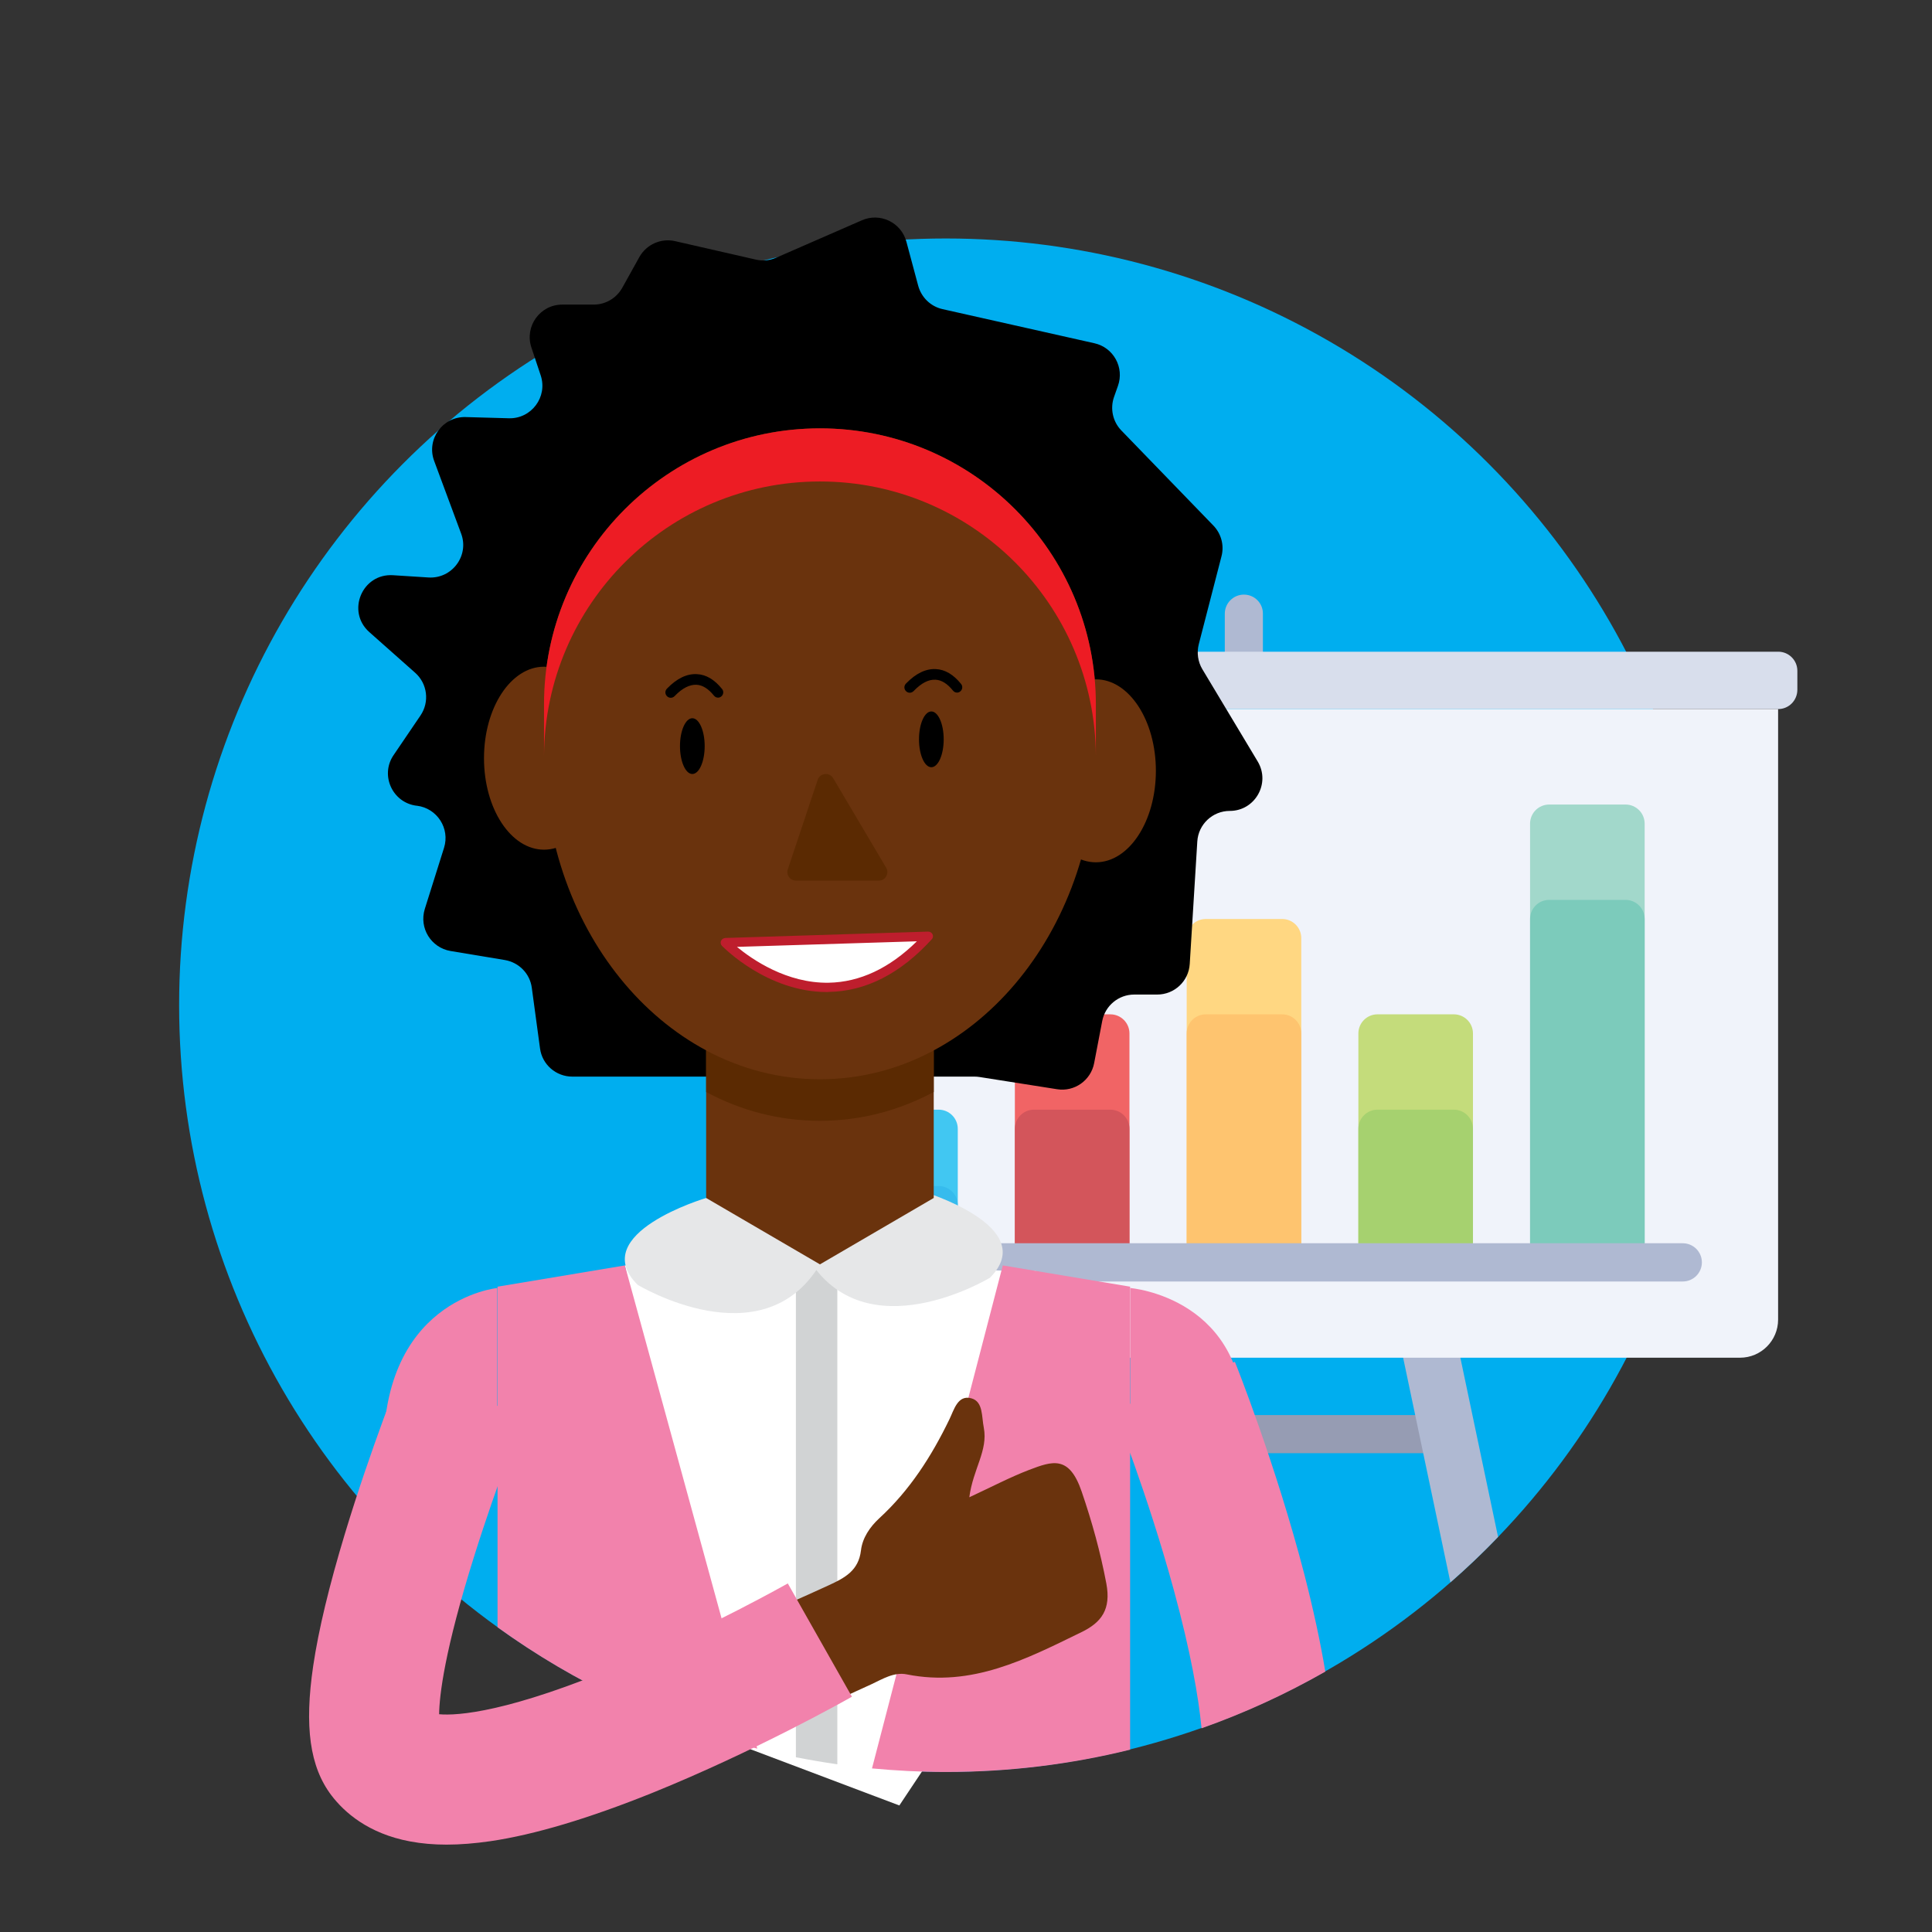 <?xml version="1.0" encoding="utf-8"?>
<!-- Generator: Adobe Illustrator 22.1.0, SVG Export Plug-In . SVG Version: 6.00 Build 0)  -->
<svg version="1.1" xmlns="http://www.w3.org/2000/svg" xmlns:xlink="http://www.w3.org/1999/xlink" x="0px" y="0px"
	 viewBox="0 0 1455 1455" style="enable-background:new 0 0 1455 1455;" xml:space="preserve">
<rect x="0" y="0" width="1455" height="1455" fill="#333333" stroke="none"/>
<style type="text/css">
	.st0{fill:#F7941D;}
	.st1{fill:#DABCAA;}
	.st2{fill:#00A9BB;}
	.st3{fill:#0098A8;}
	.st4{fill:#00A79D;}
	.st5{fill:#FFF200;}
	.st6{fill:#F5E0CD;}
	.st7{fill:#008C84;}
	.st8{fill:#C1B2A5;}
	.st9{fill:#F0D0B4;}
	.st10{fill:#543E36;}
	.st11{fill:#6A330D;}
	.st12{fill:#72594B;}
	.st13{fill:#A8916D;}
	.st14{fill:#F0BEB4;}
	.st15{fill:#754C29;}
	.st16{fill:#FFD883;}
	.st17{fill:#F15A29;}
	.st18{fill:none;stroke:#000000;stroke-width:6;stroke-linecap:round;stroke-miterlimit:10;}
	.st19{fill:none;stroke:#000000;stroke-width:7;stroke-linecap:round;stroke-miterlimit:10;}
	.st20{fill:none;stroke:#000000;stroke-width:8;stroke-linecap:round;stroke-miterlimit:10;}
	.st21{fill:none;stroke:#000000;stroke-width:3;stroke-linecap:round;stroke-miterlimit:10;}
	.st22{fill:#DAC8B9;}
	.st23{fill:#BBA294;}
	.st24{fill:#EF4136;}
	.st25{fill:#FEFEFE;}
	.st26{fill:#FBCF9E;}
	.st27{fill:#594A42;}
	.st28{fill:#BE1E2D;}
	.st29{fill:#FFFFFF;}
	.st30{fill:#808285;}
	.st31{fill:#48484A;}
	.st32{fill:#58595B;}
	.st33{fill:#666666;}
	.st34{fill:#4F7793;}
	.st35{fill:#C3DA60;}
	.st36{fill:#9FCD5A;}
	.st37{fill:#F282AC;}
	.st38{fill:#E6E7E8;}
	.st39{fill:#FBB040;}
	.st40{fill:#907C5D;}
	.st41{fill:#603913;}
	.st42{fill:#00AEEF;}
	.st43{fill:#AFB9D2;}
	.st44{fill:#969CB3;}
	.st45{fill:#D8DEEC;}
	.st46{fill:#F0F3FA;}
	.st47{fill:#FFD782;}
	.st48{fill:#FEC46F;}
	.st49{fill:#F16465;}
	.st50{fill:#D3555B;}
	.st51{fill:#41C7F2;}
	.st52{fill:#36BBED;}
	.st53{fill:#C4DC7B;}
	.st54{fill:#A6D16F;}
	.st55{fill:#A2D8CB;}
	.st56{fill:#7CCBBB;}
	.st57{fill:#D1D3D4;}
	.st58{fill:#ED1C24;}
	.st59{fill:#5B2A02;}
	.st60{fill:#F1CF9C;}
	.st61{fill:#262262;}
	.st62{fill:#D2B693;}
	.st63{opacity:0.38;fill:#27AAE1;}
	.st64{fill:#2B3990;}
	.st65{fill:#A7A9AC;}
	.st66{fill:#6D6E71;}
	.st67{fill:#343B6F;}
	.st68{fill:#F1F0F0;}
	.st69{fill:#F1AE5B;}
	.st70{fill:#F9DF74;}
	.st71{fill:#5A98D1;}
	.st72{fill:#494C80;}
	.st73{fill:#EF487D;}
	.st74{fill:#39B54A;}
	.st75{fill:#FBB15F;}
	.st76{fill:#79684D;}
	.st77{fill:#BCE6FB;}
	.st78{fill:#94D9F8;}
	.st79{fill:#DA1C5C;}
	.st80{fill:#48342C;}
	.st81{fill:#D8D9DA;}
	.st82{fill:#414042;}
	.st83{fill:#000834;}
	.st84{fill:#D9EEE5;}
	.st85{fill:#FDDB42;}
	.st86{fill:#8DC63F;}
	.st87{fill:#9BD7D5;}
	.st88{fill:#C9B099;}
	.st89{fill:#EAC679;}
	.st90{fill:#C4D7CF;}
	.st91{fill:#1B75BC;}
	.st92{fill:#009444;}
	.st93{fill:none;stroke:#39B54A;stroke-width:17;stroke-miterlimit:10;}
	.st94{fill:none;stroke:#A8916D;stroke-width:74;stroke-miterlimit:10;}
	.st95{fill:none;stroke:#F1CF9C;stroke-width:75;stroke-miterlimit:10;}
	.st96{fill:none;stroke:#0098A8;stroke-width:74;stroke-miterlimit:10;}
	.st97{fill:none;stroke:#00A9BB;stroke-width:74;stroke-miterlimit:10;}
	.st98{fill:none;stroke:#F5E0CD;stroke-width:74;stroke-miterlimit:10;}
	.st99{fill:none;stroke:#F5E0CD;stroke-width:72;stroke-miterlimit:10;}
	.st100{fill:none;stroke:#594A42;stroke-width:8;stroke-linecap:round;stroke-miterlimit:10;}
	.st101{fill:none;stroke:#BE1E2D;stroke-width:8;stroke-linecap:round;stroke-miterlimit:10;}
	.st102{fill:none;stroke:#48484A;stroke-width:11;stroke-miterlimit:10;}
	.st103{fill:#FFFFFF;stroke:#BE1E2D;stroke-width:7;stroke-linecap:round;stroke-linejoin:round;stroke-miterlimit:10;}
	.st104{fill:none;stroke:#F15A29;stroke-width:18;stroke-miterlimit:10;}
	.st105{fill:#A8916D;stroke:#907C5D;stroke-width:3;stroke-linecap:round;stroke-linejoin:round;stroke-miterlimit:10;}
	.st106{fill:none;stroke:#907C5D;stroke-width:3;stroke-linecap:round;stroke-linejoin:round;stroke-miterlimit:10;}
	.st107{fill:#FFFFFF;stroke:#000000;stroke-width:7;stroke-linecap:round;stroke-linejoin:round;stroke-miterlimit:10;}
	.st108{fill:none;stroke:#2B3990;stroke-width:15;stroke-miterlimit:10;}
</style>
<g id="Layer_1">
</g>
<g id="heads">
	<g>
		<circle class="st42" cx="712.3" cy="757" r="577.4"/>
		<g>
			<path class="st43" d="M936.8,447.8L936.8,447.8c-7.9,0-14.4,6.4-14.4,14.4v43.1h28.7v-43.1C951.2,454.3,944.8,447.8,936.8,447.8z
				"/>
			<rect x="793.1" y="1065.7" class="st44" width="287.4" height="28.7"/>
			<g>
				<path class="st43" d="M721.5,1271.2l55.4-263h43.1l-55.2,262c-1.4,6.4-7,11-13.6,11h-21.6
					C724.3,1281.2,720.4,1276.4,721.5,1271.2z"/>
				<path class="st43" d="M1128.2,1157.5l-31.4-149.3h-43.1l38.6,183.5C1104.8,1180.8,1116.8,1169.4,1128.2,1157.5z"/>
			</g>
			<path class="st45" d="M1339.2,534H534.5c-7.9,0-14.4-6.4-14.4-14.4v-14.4c0-7.9,6.4-14.4,14.4-14.4h804.7
				c7.9,0,14.4,6.4,14.4,14.4v14.4C1353.5,527.6,1347.1,534,1339.2,534z"/>
			<path class="st46" d="M1339.2,534H534.5v459.8c0,15.9,12.9,28.7,28.7,28.7h747.2c15.9,0,28.7-12.9,28.7-28.7V534z"/>
			<path class="st47" d="M965.6,950.7h-57.5c-7.9,0-14.4-6.4-14.4-14.4V706.5c0-7.9,6.4-14.4,14.4-14.4h57.5
				c7.9,0,14.4,6.4,14.4,14.4v229.9C979.9,944.3,973.5,950.7,965.6,950.7z"/>
			<path class="st48" d="M965.6,950.7h-57.5c-7.9,0-14.4-6.4-14.4-14.4V778.3c0-7.9,6.4-14.4,14.4-14.4h57.5
				c7.9,0,14.4,6.4,14.4,14.4v158.1C979.9,944.3,973.5,950.7,965.6,950.7z"/>
			<path class="st49" d="M836.2,950.7h-57.5c-7.9,0-14.4-6.4-14.4-14.4V778.3c0-7.9,6.4-14.4,14.4-14.4h57.5
				c7.9,0,14.4,6.4,14.4,14.4v158.1C850.6,944.3,844.2,950.7,836.2,950.7z"/>
			<path class="st50" d="M836.2,950.7h-57.5c-7.9,0-14.4-6.4-14.4-14.4v-86.2c0-7.9,6.4-14.4,14.4-14.4h57.5
				c7.9,0,14.4,6.4,14.4,14.4v86.2C850.6,944.3,844.2,950.7,836.2,950.7z"/>
			<path class="st51" d="M706.9,950.7h-57.5c-7.9,0-14.4-6.4-14.4-14.4v-86.2c0-7.9,6.4-14.4,14.4-14.4h57.5
				c7.9,0,14.4,6.4,14.4,14.4v86.2C721.3,944.3,714.9,950.7,706.9,950.7z"/>
			<path class="st52" d="M706.9,950.7h-57.5c-7.9,0-14.4-6.4-14.4-14.4v-28.7c0-7.9,6.4-14.4,14.4-14.4h57.5
				c7.9,0,14.4,6.4,14.4,14.4v28.7C721.3,944.3,714.9,950.7,706.9,950.7z"/>
			<path class="st53" d="M1094.9,950.7h-57.5c-7.9,0-14.4-6.4-14.4-14.4V778.3c0-7.9,6.4-14.4,14.4-14.4h57.5
				c7.9,0,14.4,6.4,14.4,14.4v158.1C1109.3,944.3,1102.8,950.7,1094.9,950.7z"/>
			<path class="st54" d="M1094.9,950.7h-57.5c-7.9,0-14.4-6.4-14.4-14.4v-86.2c0-7.9,6.4-14.4,14.4-14.4h57.5
				c7.9,0,14.4,6.4,14.4,14.4v86.2C1109.3,944.3,1102.8,950.7,1094.9,950.7z"/>
			<path class="st55" d="M1224.2,950.7h-57.5c-7.9,0-14.4-6.4-14.4-14.4V620.3c0-7.9,6.4-14.4,14.4-14.4h57.5
				c7.9,0,14.4,6.4,14.4,14.4v316.1C1238.6,944.3,1232.1,950.7,1224.2,950.7z"/>
			<path class="st56" d="M1224.2,950.7h-57.5c-7.9,0-14.4-6.4-14.4-14.4V692.1c0-7.9,6.4-14.4,14.4-14.4h57.5
				c7.9,0,14.4,6.4,14.4,14.4v244.3C1238.6,944.3,1232.1,950.7,1224.2,950.7z"/>
			<path class="st43" d="M1267.3,965.1h-661c-7.9,0-14.4-6.4-14.4-14.4l0,0c0-7.9,6.4-14.4,14.4-14.4h661c7.9,0,14.4,6.4,14.4,14.4
				l0,0C1281.7,958.7,1275.2,965.1,1267.3,965.1z"/>
		</g>
		<polygon class="st29" points="470.6,953 546.2,1310.2 677.3,1359.7 729.6,1281.2 780.2,957.2 		"/>
		<path class="st57" d="M599.4,1323.4c10.3,2,20.7,3.8,31.2,5.3V952.2h-31.2V1323.4z"/>
		<path class="st38" d="M693.9,896.9c0,0,90.3,26.7,51.6,65.4c0,0-94.1,57-137.3-15.4C565,874.5,693.9,896.9,693.9,896.9z"/>
		<path class="st38" d="M531.8,902.2c0,0-90.3,26.7-51.6,65.4c0,0,94.1,57,137.3-15.4S531.8,902.2,531.8,902.2z"/>
		<path d="M423.4,229.4h23.7c8.9,0,17.1-4.8,21.5-12.6l12.9-23.2c5.3-9.5,16.3-14.4,26.9-12l60.8,13.9c5.1,1.2,10.5,0.7,15.3-1.4
			l64.6-28.2c13.7-6,29.6,1.6,33.5,16.1l8.9,33.2c2.4,8.8,9.4,15.6,18.3,17.6l114.4,25.7c14.4,3.2,22.7,18.3,17.7,32.2l-2.9,8.2
			c-3.1,8.8-1,18.6,5.5,25.3l69.3,71.6c5.9,6.1,8.3,14.9,6.1,23.2l-17.1,66.2c-1.6,6.4-0.7,13.1,2.7,18.8l41.7,69.5
			c9.8,16.4-2,37.2-21,37.2h0c-13,0-23.7,10.1-24.5,23L896,726c-0.8,12.9-11.5,23-24.5,23h-17.3c-11.8,0-21.9,8.4-24.1,19.9
			l-6.1,31.8c-2.5,13-14.9,21.7-27.9,19.6l-58.4-9.2c-1.3-0.2-2.6-0.3-3.8-0.3H431c-12.3,0-22.7-9.1-24.3-21.2l-6.2-45.7
			c-1.4-10.7-9.7-19.1-20.3-20.9l-40.9-6.8c-14.7-2.5-23.8-17.3-19.4-31.6l14.5-46.1c4.6-14.6-5.2-29.8-20.4-31.7l-0.3,0
			c-18.2-2.3-27.6-23-17.3-38.1l20.3-29.9c6.9-10.2,5.2-23.9-4-32.1L278.1,476c-17.4-15.5-5.4-44.3,17.9-42.8l26.7,1.7
			c17.7,1.1,30.8-16.4,24.6-33L327,347.2c-6.1-16.3,6.3-33.6,23.7-33.1l32.5,0.9c17,0.5,29.4-16.1,24-32.3l-7-21
			C394.9,245.8,406.7,229.4,423.4,229.4z"/>
		<polygon class="st11" points="703.2,902.2 617.5,952.2 531.8,902.2 531.8,772.6 703.2,772.6 		"/>
		<path class="st11" d="M825.3,530.4c0-114.8-93.1-207.8-207.8-207.8c-114.8,0-207.8,93.1-207.8,207.8c0,5.8,0,30.5,0,37.3
			c0,135.4,93.1,245.1,207.8,245.1c114.8,0,207.8-109.7,207.8-245.1C825.3,560.9,825.3,536.2,825.3,530.4z"/>
		<ellipse class="st11" cx="409.7" cy="571" rx="45.2" ry="68.9"/>
		<ellipse class="st11" cx="825.3" cy="580.5" rx="45.2" ry="68.9"/>
		<g>
			<path class="st58" d="M825.3,530.4c0-114.8-93.1-207.8-207.8-207.8s-207.8,93.1-207.8,207.8c0,5.8,0,30.5,0,37.3c0,0.5,0,1,0,1.5
				c0.7-114.2,93.5-206.6,207.8-206.6S824.7,455,825.3,569.2c0-0.5,0-1,0-1.5C825.3,560.9,825.3,536.2,825.3,530.4z"/>
		</g>
		<path class="st59" d="M531.8,822.4c26.1,14,55.1,21.7,85.7,21.7s59.6-7.8,85.7-21.7v-31.3c-26.1,14-55.1,21.7-85.7,21.7
			s-59.6-7.8-85.7-21.7V822.4z"/>
		<ellipse cx="701.4" cy="556.8" rx="9.3" ry="21"/>
		<ellipse cx="521.4" cy="561.9" rx="9.3" ry="21"/>
		<path d="M540.8,525.4c-1.2,0-2.3-0.5-3.1-1.5c-4.2-5.2-8.6-8-13.2-8.2c-5.1-0.2-10.6,2.5-16.2,8.3l-0.3,0.3
			c-1.6,1.6-4.1,1.6-5.7,0c-1.6-1.6-1.6-4.1,0-5.7l0.2-0.2c7.3-7.5,14.8-11.1,22.3-10.7c7,0.3,13.3,4.1,19,11.2
			c1.4,1.7,1.1,4.2-0.6,5.6C542.5,525.1,541.6,525.4,540.8,525.4z"/>
		<path d="M720.8,521.6c-1.2,0-2.3-0.5-3.1-1.5c-4.2-5.2-8.6-8-13.2-8.2c-5.1-0.3-10.6,2.5-16.2,8.3l-0.3,0.3
			c-1.6,1.6-4.1,1.6-5.7,0c-1.6-1.6-1.6-4.1,0-5.7l0.2-0.2c7.3-7.5,14.8-11.1,22.3-10.7c6.9,0.3,13.3,4.1,19,11.2
			c1.4,1.7,1.1,4.2-0.6,5.6C722.5,521.3,721.6,521.6,720.8,521.6z"/>
		<path class="st59" d="M593.3,654.7l22.5-67.4c1.7-5.2,8.9-6,11.7-1.2l39.9,67.4c2.5,4.3-0.6,9.7-5.5,9.7h-62.4
			C595,663.2,591.9,658.9,593.3,654.7z"/>
		<g>
			<path class="st29" d="M546.2,709.8c0,0,76.4,79,152.9-4.8L546.2,709.8z"/>
			<path class="st28" d="M622.8,747.1c-44.9,0-77.7-33.4-79.1-34.8c-1-1-1.2-2.5-0.7-3.7s1.8-2.1,3.1-2.2l152.9-4.8
				c1.4,0,2.7,0.8,3.3,2c0.6,1.3,0.4,2.8-0.6,3.8c-23.6,25.9-49.7,39.2-77.6,39.6C623.7,747.1,623.2,747.1,622.8,747.1z M555,713.1
				c11.5,9.5,37.5,27.5,69,27c23.5-0.4,45.9-10.9,66.5-31.2L555,713.1z M546.2,709.8L546.2,709.8L546.2,709.8z"/>
		</g>
		<path class="st37" d="M851.1,970c0,0,90.3,7.1,85.6,108.8s-73.3,9.9-73.3,9.9l-12.2-23.3V970z"/>
		<path class="st37" d="M374.6,970c0,0-90.3,8.5-85.6,131.3s73.3,11.9,73.3,11.9l12.2-28.1V970z"/>
		<path class="st37" d="M570.3,1316.9L470.6,953l-95.9,16v256.5C432.7,1267.4,498.9,1298.8,570.3,1316.9z"/>
		<path class="st37" d="M656.7,1331.8c18.3,1.7,36.8,2.7,55.6,2.7c47.9,0,94.3-5.8,138.8-16.8V969l-95.9-16L656.7,1331.8z"/>
		<path class="st11" d="M730,1127.6c17.4-8.1,30.9-15.2,45-20.6c17.6-6.7,30.2-11.2,39.6,16.3c7.9,23.1,14.1,45.5,18.6,69.3
			c3.6,19.3-3.5,29.2-18.8,36.6c-41.4,20.2-82.5,41.6-131.4,31.8c-9.7-2-18.3,3.5-26.7,7.4c-44.2,20.4-88.9,39.5-132.1,61.9
			c-21.6,11.2-33.2,2.8-44.7-12.9c-0.5-0.7-0.8-1.5-1.3-2.2c-25.5-41.8-23.7-51.1,21.2-68.7c42-16.5,83.7-33.7,124.7-52.6
			c12.1-5.6,22.5-11,24.3-26.3c1.1-9.4,6.7-17.6,13.7-24.1c23-21.1,39.4-46.7,52.9-74.6c3.5-7.2,6.3-18.7,16.6-15.8
			c8.9,2.5,7.6,13.7,9.3,22.1C744.2,1092.5,732.8,1106.2,730,1127.6z"/>
		<path class="st37" d="M336.3,1389.2c-9.8,0-18.8-0.8-27.4-2.4c-31.7-5.9-49.7-22.1-59.3-34.7c-16.3-21.5-20.5-51.7-13.7-97.7
			c4-26.9,12-60.2,23.8-99.2c19.5-64.5,42.8-122.6,43.7-125l91,36.5c-0.2,0.5-19.8,49.5-37.2,105c-22.5,71.5-26.3,105.3-26.5,119.3
			c13.8,1.2,52.2-1.2,139.1-38c65.4-27.7,122.9-60.2,123.5-60.5l48.3,85.3c-2.9,1.7-72.8,41.1-150.5,72.5
			c-47.5,19.1-88.4,31.4-121.7,36.3C357.6,1388.3,346.6,1389.2,336.3,1389.2z M331.3,1299.5L331.3,1299.5L331.3,1299.5z"/>
		<path class="st37" d="M982.3,1185.6c-21.4-82.4-51-156.9-52.3-160l-91,36.4c0.3,0.6,25.6,64.2,45.1,135.8
			c12.7,46.7,18.5,80.2,20.8,103.8c32.5-11.5,63.6-25.8,93.2-42.7C994.4,1236.6,989.1,1212.1,982.3,1185.6z"/>
	</g>
</g>
</svg>
